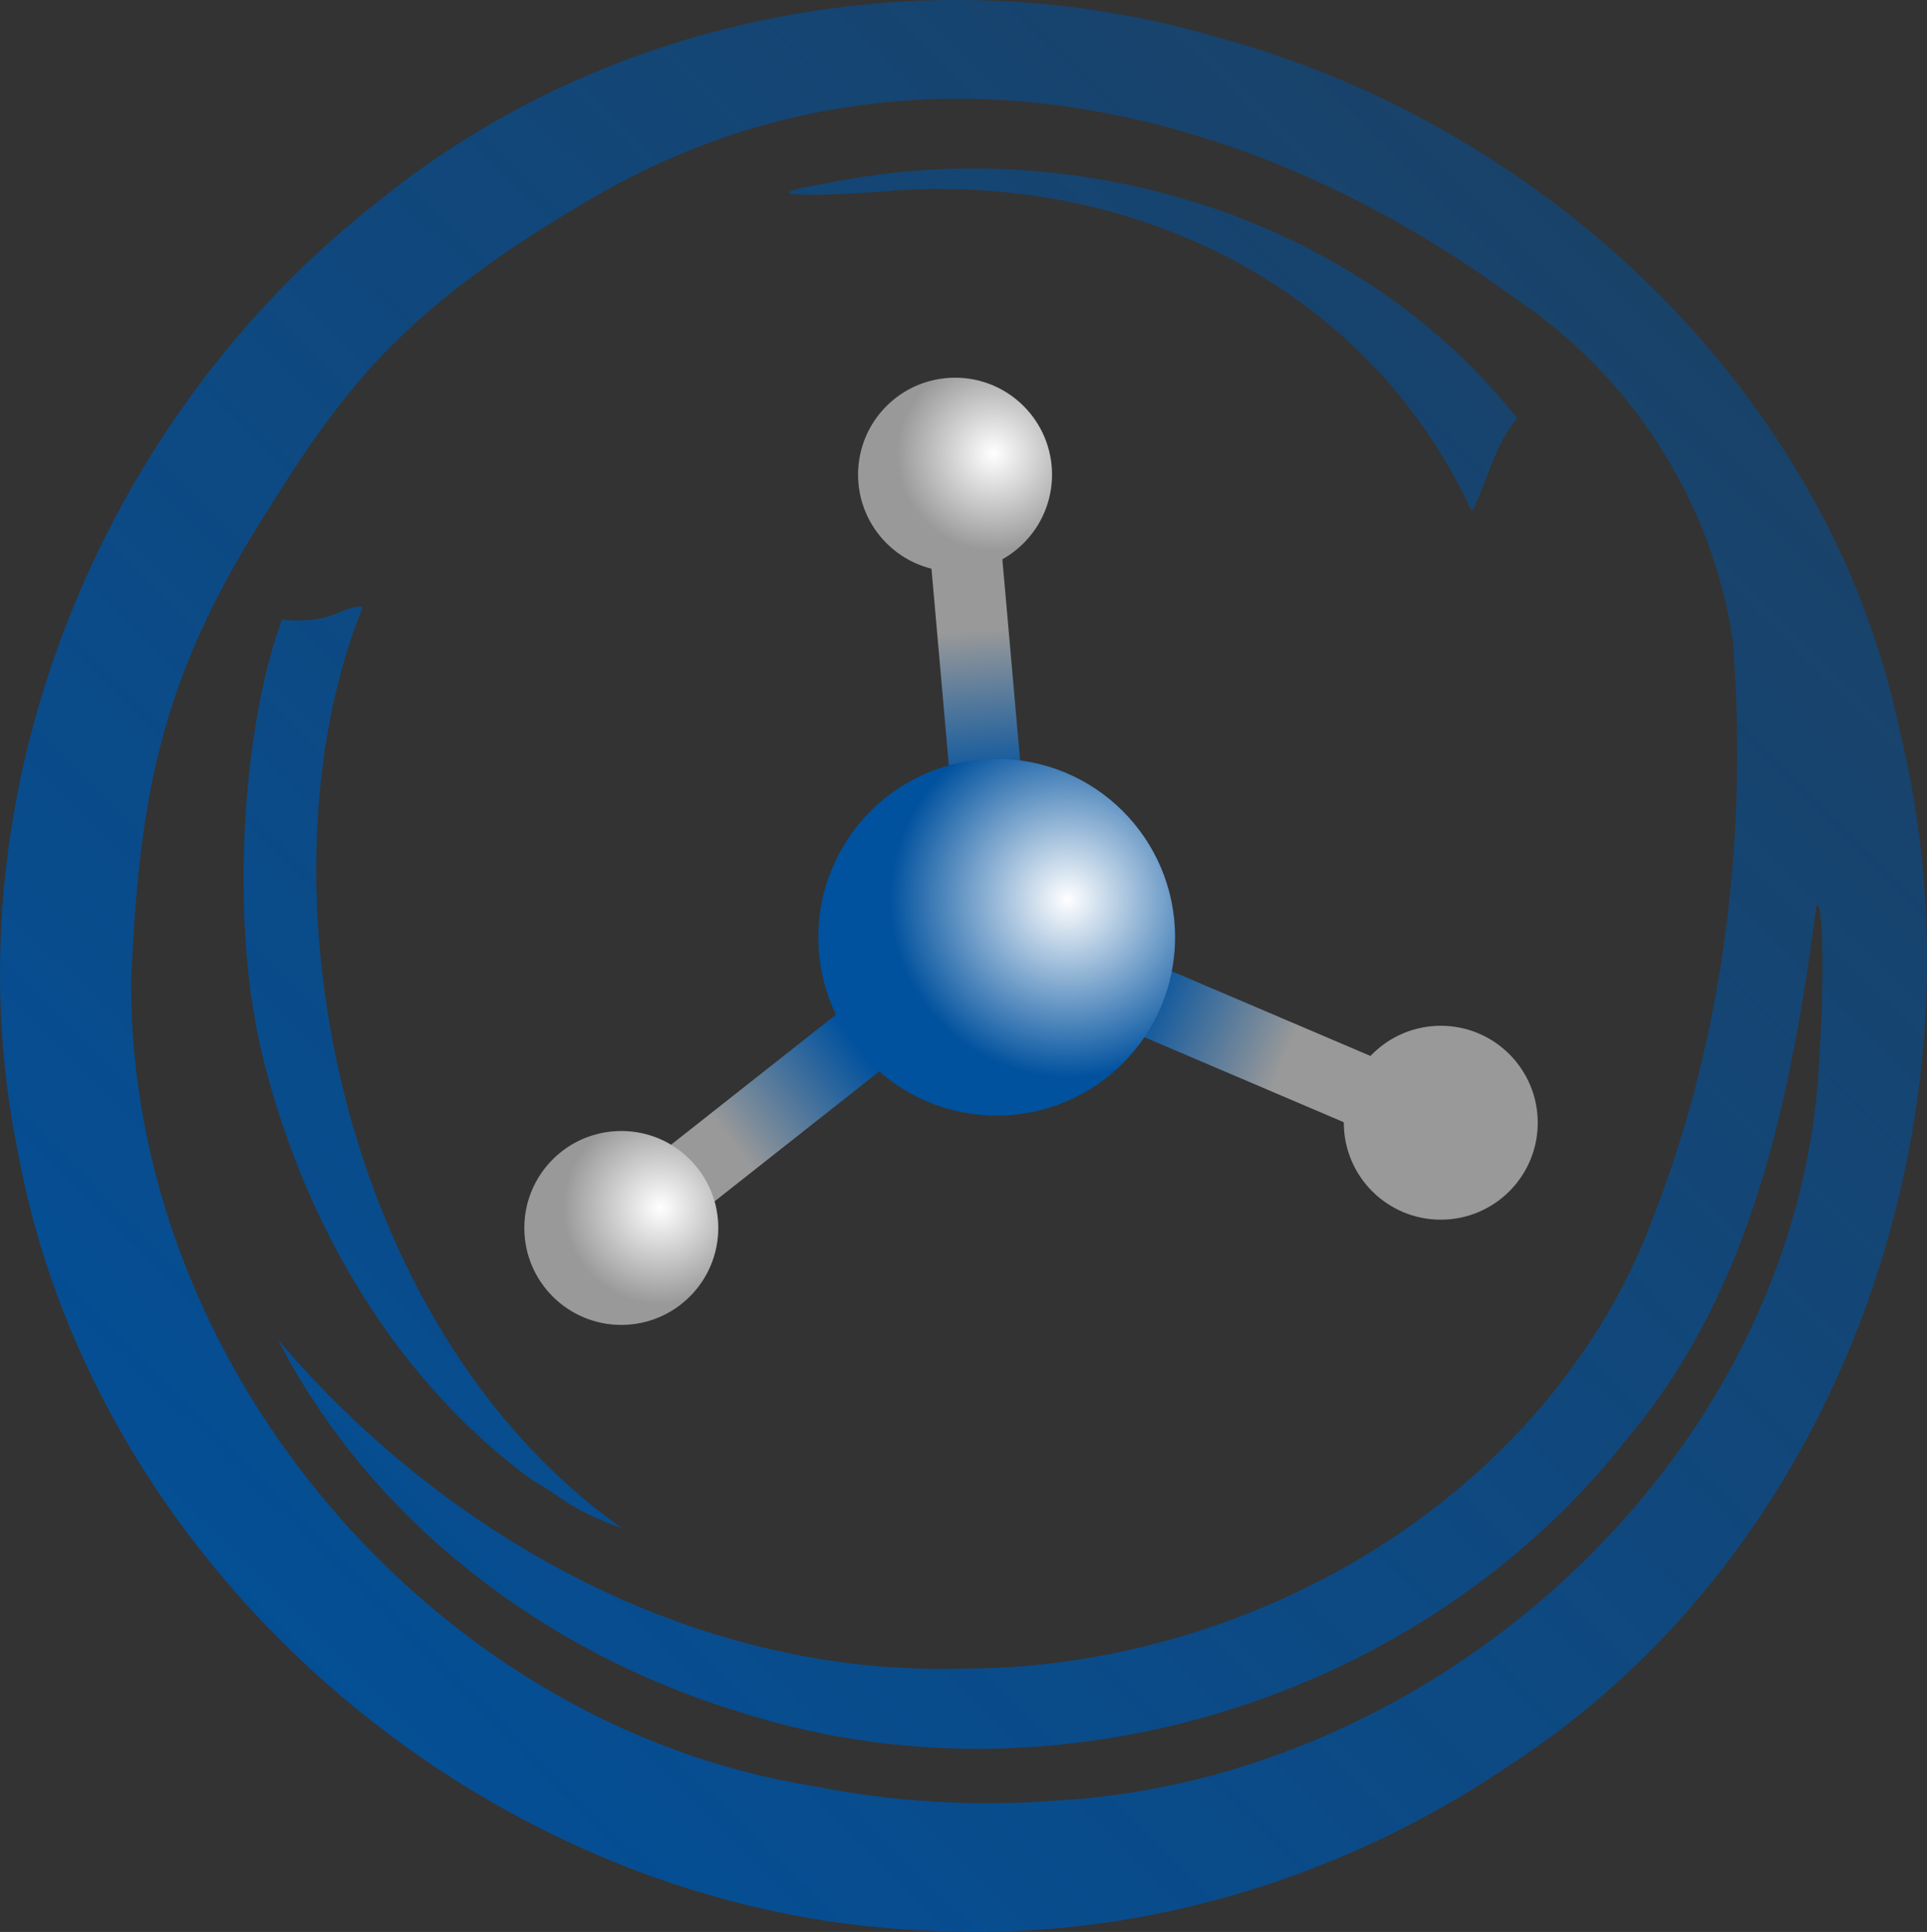 <?xml version="1.0" encoding="UTF-8"?>
<!-- Created with Inkscape (http://www.inkscape.org/) -->
<svg width="95.904mm" height="96.171mm" version="1.1" viewBox="0 0 95.904 96.171" xml:space="preserve" xmlns="http://www.w3.org/2000/svg" xmlns:xlink="http://www.w3.org/1999/xlink"><rect x="0" y="0" width="95.904" height="96.171" fill="#333333" stroke="none"/><defs><linearGradient id="linearGradient8711"><stop stop-color="#999" offset=".386"/><stop stop-color="#00519e" offset=".937"/></linearGradient><linearGradient id="linearGradient4838"><stop stop-color="#fff" offset="0"/><stop stop-color="#fff" stop-opacity="0" offset="1"/></linearGradient><radialGradient id="radialGradient4840" cx="130.07" cy="111.01" r="6.35" gradientTransform="translate(1.655 -.081)" gradientUnits="userSpaceOnUse" xlink:href="#linearGradient4838"/><radialGradient id="radialGradient4840-4" cx="130.07" cy="111.01" r="6.35" gradientTransform="translate(2.897 -.092)" gradientUnits="userSpaceOnUse" xlink:href="#linearGradient4838"/><linearGradient id="linearGradient9546" x1="156.04" x2="155.97" y1="84.53" y2="94.837" gradientTransform="matrix(.83 0 0 1.398 -51.801 -280.99)" gradientUnits="userSpaceOnUse" xlink:href="#linearGradient8711"/><linearGradient id="linearGradient9582" x1="156.04" x2="155.97" y1="84.53" y2="94.837" gradientTransform="matrix(.83 0 0 1.398 -290.8 -140.71)" gradientUnits="userSpaceOnUse" xlink:href="#linearGradient8711"/><linearGradient id="linearGradient9627" x1="156.04" x2="155.97" y1="84.53" y2="94.837" gradientTransform="matrix(.83 0 0 1.398 -40.944 -3.735)" gradientUnits="userSpaceOnUse" xlink:href="#linearGradient8711"/><linearGradient id="linearGradient9660" x1="50.046" x2="145.39" y1="176.54" y2="80.562" gradientUnits="userSpaceOnUse"><stop stop-color="#00519e" offset="0"/><stop stop-color="#00519e" stop-opacity=".425" offset="1"/></linearGradient></defs><g transform="translate(-50.233 -80.371)"><path d="m68.295 110.57c-5.467 13.48-1.331 35.81 12.882 45.865-2.695-0.952-3.084-1.664-4.415-2.35-6.794-4.97-11.244-12.576-13.351-20.695-1.925-7.417-0.976-17.37 0.864-22.173 2.682 0.24 2.893-0.713 4.02-0.645zm28.146 65.909c-21.499-0.807-41.4-17.467-45.312-38.744-3.611-17.588 3.949-36.51 18.05-47.433 11.499-9.299 27.506-12.248 41.65-8.078 16.349 4.435 30.479 17.739 33.967 34.59 4.62 18.979-2.879 40.791-19.551 51.507-8.403 5.688-18.646 8.713-28.803 8.157zm6.107-6.462c19.514-0.947 37.603-17.563 38.251-37.453 0.173-1.933 0.239-7.626-0.166-7.113-1.219 9.31-3.119 19.018-9.329 26.421-10.172 13.119-28.688 18.831-44.474 13.655-9.553-2.944-18.153-9.498-22.761-18.462 8.384 9.858 20.788 16.726 33.95 16.37 14.544 0.04 29.379-8.599 34.531-22.568 3.508-9.033 4.671-18.975 3.923-28.596-1.026-6.934-5.073-13.233-10.91-17.097-13.407-9.841-30.609-13.837-45.834-4.951-9.806 5.723-12.507 9.656-16.681 16.368-4.849 7.798-5.904 13.612-6.288 22.576-0.125 19.198 15.034 37.1 34.008 40.125 3.871 0.761 7.844 1.018 11.779 0.726zm20.942-64.174c-5.166-11.244-17.023-16.977-29.279-15.943-2.136 0.18-7.519 0.384-2.927-0.387 12.425-2.595 26.475 1.57 34.463 11.686-1.158 1.325-1.472 3.115-2.257 4.644z" fill="url(#linearGradient9660)" stroke-width=".091"/><rect transform="rotate(-5.042)" x="86.666" y="114.09" width="3.555" height="14.874" fill="url(#linearGradient9627)"/><rect transform="rotate(231.73)" x="-163.19" y="-22.889" width="3.555" height="14.874" fill="url(#linearGradient9582)"/><rect transform="rotate(113.1)" x="75.809" y="-163.17" width="3.555" height="14.874" fill="url(#linearGradient9546)"/><g transform="matrix(.76 0 0 .76 -17.981 56.172)"><circle cx="130.44" cy="112.27" r="6.35" fill="#999"/><circle cx="130.44" cy="112.27" r="6.35" fill="url(#radialGradient4840-4)"/></g><g transform="matrix(.76 0 0 .76 22.804 50.934)"><circle cx="130.44" cy="112.27" r="6.35" fill="#999"/><circle cx="130.44" cy="112.27" r="6.35" fill="url(#radialGradient4840-4)"/></g><g transform="matrix(1.398 0 0 1.398 -80.785 -29.941)"><circle cx="129.2" cy="112.28" r="6.35" fill="#00519e"/><circle cx="129.2" cy="112.28" r="6.35" fill="url(#radialGradient4840)"/></g><g transform="matrix(.76 0 0 .76 -1.371 18.673)"><circle cx="130.44" cy="112.27" r="6.35" fill="#999"/><circle cx="130.44" cy="112.27" r="6.35" fill="url(#radialGradient4840-4)"/></g></g></svg>
